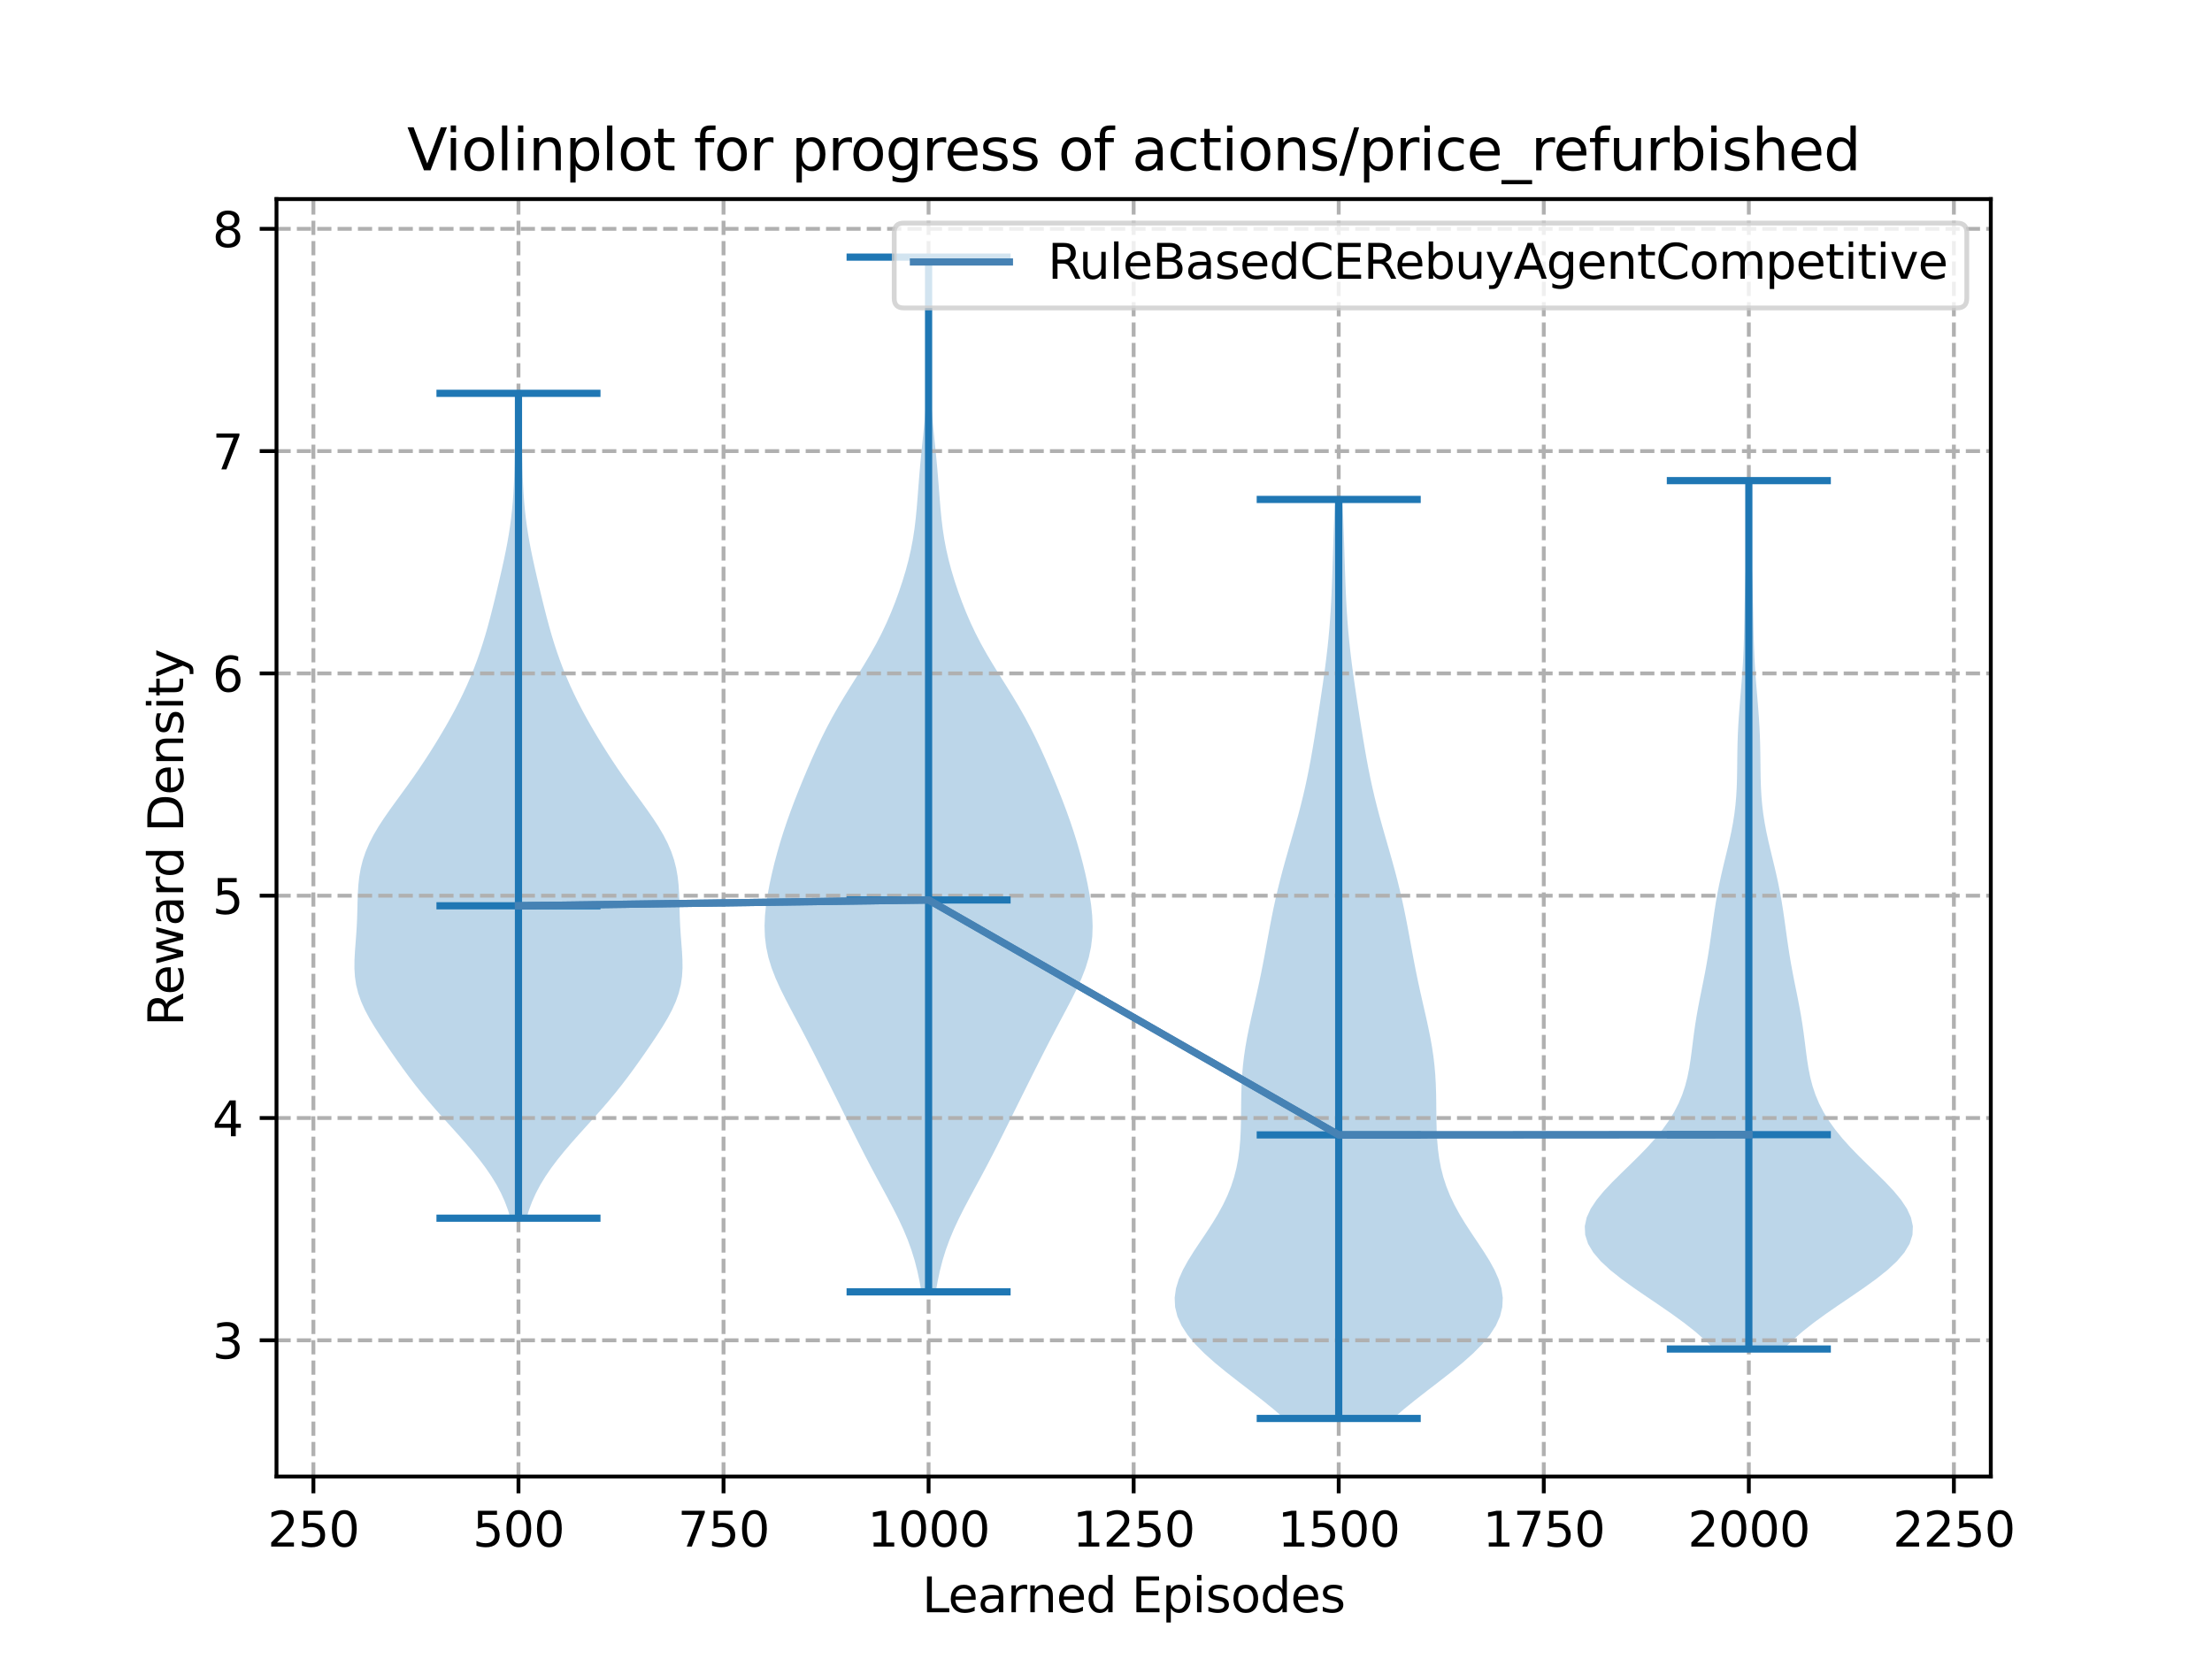 <?xml version="1.0" encoding="utf-8" standalone="no"?>
<!DOCTYPE svg PUBLIC "-//W3C//DTD SVG 1.1//EN"
  "http://www.w3.org/Graphics/SVG/1.1/DTD/svg11.dtd">
<svg xmlns:xlink="http://www.w3.org/1999/xlink" width="460.8pt" height="345.6pt" viewBox="0 0 460.8 345.6" xmlns="http://www.w3.org/2000/svg" version="1.1">
 <defs>
  <style type="text/css">*{stroke-linejoin: round; stroke-linecap: butt}</style>
 </defs>
 <g id="figure_1">
  <g id="patch_1">
   <path d="M 0 345.6 
L 460.8 345.6 
L 460.8 0 
L 0 0 
z
" style="fill: #ffffff"/>
  </g>
  <g id="axes_1">
   <g id="patch_2">
    <path d="M 57.6 307.584 
L 414.72 307.584 
L 414.72 41.472 
L 57.6 41.472 
z
" style="fill: #ffffff"/>
   </g>
   <g id="PolyCollection_1">
    <path d="M 109.674 253.775 
L 106.34 253.775 
L 105.81 252.039 
L 105.159 250.303 
L 104.377 248.567 
L 103.459 246.832 
L 102.404 245.096 
L 101.219 243.36 
L 99.917 241.624 
L 98.514 239.889 
L 97.032 238.153 
L 95.495 236.417 
L 93.931 234.681 
L 92.366 232.946 
L 90.822 231.21 
L 89.321 229.474 
L 87.875 227.738 
L 86.491 226.003 
L 85.165 224.267 
L 83.889 222.531 
L 82.65 220.795 
L 81.438 219.06 
L 80.249 217.324 
L 79.089 215.588 
L 77.977 213.852 
L 76.941 212.117 
L 76.017 210.381 
L 75.236 208.645 
L 74.624 206.909 
L 74.193 205.174 
L 73.936 203.438 
L 73.833 201.702 
L 73.848 199.966 
L 73.941 198.231 
L 74.071 196.495 
L 74.203 194.759 
L 74.314 193.023 
L 74.393 191.288 
L 74.445 189.552 
L 74.487 187.816 
L 74.546 186.08 
L 74.654 184.345 
L 74.845 182.609 
L 75.149 180.873 
L 75.59 179.137 
L 76.182 177.402 
L 76.928 175.666 
L 77.822 173.93 
L 78.846 172.194 
L 79.977 170.459 
L 81.184 168.723 
L 82.436 166.987 
L 83.703 165.251 
L 84.961 163.516 
L 86.192 161.78 
L 87.387 160.044 
L 88.544 158.308 
L 89.663 156.573 
L 90.749 154.837 
L 91.801 153.101 
L 92.821 151.365 
L 93.804 149.63 
L 94.748 147.894 
L 95.646 146.158 
L 96.496 144.422 
L 97.297 142.687 
L 98.047 140.951 
L 98.748 139.215 
L 99.402 137.479 
L 100.011 135.744 
L 100.579 134.008 
L 101.108 132.272 
L 101.603 130.536 
L 102.071 128.801 
L 102.518 127.065 
L 102.95 125.329 
L 103.371 123.593 
L 103.785 121.858 
L 104.192 120.122 
L 104.588 118.386 
L 104.97 116.65 
L 105.331 114.915 
L 105.666 113.179 
L 105.97 111.443 
L 106.239 109.707 
L 106.47 107.972 
L 106.664 106.236 
L 106.822 104.5 
L 106.947 102.764 
L 107.044 101.029 
L 107.117 99.293 
L 107.173 97.557 
L 107.217 95.821 
L 107.255 94.086 
L 107.291 92.35 
L 107.328 90.614 
L 107.367 88.878 
L 107.41 87.143 
L 107.456 85.407 
L 107.507 83.671 
L 107.56 81.935 
L 108.454 81.935 
L 108.454 81.935 
L 108.507 83.671 
L 108.557 85.407 
L 108.604 87.143 
L 108.647 88.878 
L 108.686 90.614 
L 108.723 92.35 
L 108.759 94.086 
L 108.797 95.821 
L 108.841 97.557 
L 108.897 99.293 
L 108.97 101.029 
L 109.067 102.764 
L 109.192 104.5 
L 109.35 106.236 
L 109.544 107.972 
L 109.775 109.707 
L 110.044 111.443 
L 110.347 113.179 
L 110.682 114.915 
L 111.044 116.65 
L 111.425 118.386 
L 111.822 120.122 
L 112.228 121.858 
L 112.642 123.593 
L 113.064 125.329 
L 113.496 127.065 
L 113.943 128.801 
L 114.411 130.536 
L 114.906 132.272 
L 115.435 134.008 
L 116.002 135.744 
L 116.612 137.479 
L 117.266 139.215 
L 117.967 140.951 
L 118.717 142.687 
L 119.517 144.422 
L 120.368 146.158 
L 121.266 147.894 
L 122.209 149.63 
L 123.193 151.365 
L 124.212 153.101 
L 125.265 154.837 
L 126.35 156.573 
L 127.47 158.308 
L 128.627 160.044 
L 129.822 161.78 
L 131.053 163.516 
L 132.311 165.251 
L 133.578 166.987 
L 134.83 168.723 
L 136.037 170.459 
L 137.167 172.194 
L 138.192 173.93 
L 139.085 175.666 
L 139.832 177.402 
L 140.423 179.137 
L 140.864 180.873 
L 141.169 182.609 
L 141.36 184.345 
L 141.468 186.08 
L 141.526 187.816 
L 141.568 189.552 
L 141.62 191.288 
L 141.7 193.023 
L 141.811 194.759 
L 141.943 196.495 
L 142.073 198.231 
L 142.166 199.966 
L 142.181 201.702 
L 142.077 203.438 
L 141.821 205.174 
L 141.39 206.909 
L 140.778 208.645 
L 139.997 210.381 
L 139.072 212.117 
L 138.037 213.852 
L 136.924 215.588 
L 135.764 217.324 
L 134.575 219.06 
L 133.364 220.795 
L 132.125 222.531 
L 130.849 224.267 
L 129.523 226.003 
L 128.138 227.738 
L 126.693 229.474 
L 125.192 231.21 
L 123.648 232.946 
L 122.082 234.681 
L 120.518 236.417 
L 118.982 238.153 
L 117.5 239.889 
L 116.097 241.624 
L 114.795 243.36 
L 113.61 245.096 
L 112.555 246.832 
L 111.637 248.567 
L 110.855 250.303 
L 110.204 252.039 
L 109.674 253.775 
z
" clip-path="url(#p1d6aef9fee)" style="fill: #1f77b4; fill-opacity: 0.3"/>
   </g>
   <g id="PolyCollection_2">
    <path d="M 194.942 269.113 
L 191.943 269.113 
L 191.56 266.936 
L 191.098 264.759 
L 190.537 262.582 
L 189.865 260.404 
L 189.073 258.227 
L 188.163 256.05 
L 187.146 253.873 
L 186.047 251.696 
L 184.894 249.518 
L 183.716 247.341 
L 182.539 245.164 
L 181.378 242.987 
L 180.242 240.809 
L 179.13 238.632 
L 178.036 236.455 
L 176.952 234.278 
L 175.873 232.101 
L 174.795 229.923 
L 173.714 227.746 
L 172.63 225.569 
L 171.543 223.392 
L 170.451 221.214 
L 169.348 219.037 
L 168.23 216.86 
L 167.093 214.683 
L 165.94 212.505 
L 164.781 210.328 
L 163.642 208.151 
L 162.558 205.974 
L 161.573 203.797 
L 160.731 201.619 
L 160.067 199.442 
L 159.603 197.265 
L 159.341 195.088 
L 159.268 192.91 
L 159.359 190.733 
L 159.582 188.556 
L 159.909 186.379 
L 160.316 184.202 
L 160.787 182.024 
L 161.313 179.847 
L 161.891 177.67 
L 162.521 175.493 
L 163.201 173.315 
L 163.932 171.138 
L 164.709 168.961 
L 165.529 166.784 
L 166.386 164.607 
L 167.274 162.429 
L 168.191 160.252 
L 169.138 158.075 
L 170.121 155.898 
L 171.151 153.72 
L 172.242 151.543 
L 173.403 149.366 
L 174.638 147.189 
L 175.94 145.011 
L 177.289 142.834 
L 178.655 140.657 
L 180.003 138.48 
L 181.3 136.303 
L 182.52 134.125 
L 183.647 131.948 
L 184.678 129.771 
L 185.621 127.594 
L 186.484 125.416 
L 187.278 123.239 
L 188.005 121.062 
L 188.665 118.885 
L 189.25 116.708 
L 189.752 114.53 
L 190.168 112.353 
L 190.501 110.176 
L 190.763 107.999 
L 190.972 105.821 
L 191.15 103.644 
L 191.316 101.467 
L 191.488 99.29 
L 191.675 97.113 
L 191.878 94.935 
L 192.094 92.758 
L 192.314 90.581 
L 192.528 88.404 
L 192.726 86.226 
L 192.899 84.049 
L 193.044 81.872 
L 193.158 79.695 
L 193.243 77.517 
L 193.3 75.34 
L 193.333 73.163 
L 193.346 70.986 
L 193.342 68.809 
L 193.325 66.631 
L 193.3 64.454 
L 193.27 62.277 
L 193.24 60.1 
L 193.214 57.922 
L 193.197 55.745 
L 193.191 53.568 
L 193.694 53.568 
L 193.694 53.568 
L 193.688 55.745 
L 193.671 57.922 
L 193.645 60.1 
L 193.615 62.277 
L 193.585 64.454 
L 193.56 66.631 
L 193.543 68.809 
L 193.539 70.986 
L 193.552 73.163 
L 193.585 75.34 
L 193.642 77.517 
L 193.726 79.695 
L 193.84 81.872 
L 193.985 84.049 
L 194.159 86.226 
L 194.356 88.404 
L 194.57 90.581 
L 194.79 92.758 
L 195.006 94.935 
L 195.21 97.113 
L 195.397 99.29 
L 195.568 101.467 
L 195.735 103.644 
L 195.913 105.821 
L 196.122 107.999 
L 196.384 110.176 
L 196.717 112.353 
L 197.133 114.53 
L 197.635 116.708 
L 198.22 118.885 
L 198.879 121.062 
L 199.607 123.239 
L 200.401 125.416 
L 201.264 127.594 
L 202.206 129.771 
L 203.238 131.948 
L 204.365 134.125 
L 205.584 136.303 
L 206.881 138.48 
L 208.229 140.657 
L 209.596 142.834 
L 210.944 145.011 
L 212.246 147.189 
L 213.482 149.366 
L 214.643 151.543 
L 215.734 153.72 
L 216.764 155.898 
L 217.747 158.075 
L 218.693 160.252 
L 219.61 162.429 
L 220.498 164.607 
L 221.355 166.784 
L 222.175 168.961 
L 222.953 171.138 
L 223.683 173.315 
L 224.364 175.493 
L 224.993 177.67 
L 225.572 179.847 
L 226.098 182.024 
L 226.569 184.202 
L 226.976 186.379 
L 227.303 188.556 
L 227.526 190.733 
L 227.616 192.91 
L 227.544 195.088 
L 227.282 197.265 
L 226.818 199.442 
L 226.154 201.619 
L 225.311 203.797 
L 224.326 205.974 
L 223.243 208.151 
L 222.103 210.328 
L 220.945 212.505 
L 219.791 214.683 
L 218.654 216.86 
L 217.537 219.037 
L 216.434 221.214 
L 215.341 223.392 
L 214.254 225.569 
L 213.171 227.746 
L 212.09 229.923 
L 211.011 232.101 
L 209.932 234.278 
L 208.849 236.455 
L 207.755 238.632 
L 206.642 240.809 
L 205.506 242.987 
L 204.346 245.164 
L 203.168 247.341 
L 201.991 249.518 
L 200.837 251.696 
L 199.738 253.873 
L 198.722 256.05 
L 197.811 258.227 
L 197.019 260.404 
L 196.347 262.582 
L 195.787 264.759 
L 195.324 266.936 
L 194.942 269.113 
z
" clip-path="url(#p1d6aef9fee)" style="fill: #1f77b4; fill-opacity: 0.3"/>
   </g>
   <g id="PolyCollection_3">
    <path d="M 290.226 295.488 
L 267.529 295.488 
L 265.289 293.554 
L 262.899 291.62 
L 260.413 289.687 
L 257.897 287.753 
L 255.424 285.819 
L 253.068 283.885 
L 250.901 281.951 
L 248.988 280.018 
L 247.386 278.084 
L 246.138 276.15 
L 245.271 274.216 
L 244.795 272.283 
L 244.704 270.349 
L 244.972 268.415 
L 245.561 266.481 
L 246.418 264.547 
L 247.484 262.614 
L 248.691 260.68 
L 249.975 258.746 
L 251.273 256.812 
L 252.531 254.878 
L 253.704 252.945 
L 254.762 251.011 
L 255.682 249.077 
L 256.457 247.143 
L 257.087 245.209 
L 257.578 243.276 
L 257.944 241.342 
L 258.201 239.408 
L 258.369 237.474 
L 258.467 235.54 
L 258.517 233.607 
L 258.539 231.673 
L 258.556 229.739 
L 258.587 227.805 
L 258.65 225.872 
L 258.759 223.938 
L 258.924 222.004 
L 259.15 220.07 
L 259.437 218.136 
L 259.778 216.203 
L 260.166 214.269 
L 260.585 212.335 
L 261.023 210.401 
L 261.466 208.467 
L 261.902 206.534 
L 262.323 204.6 
L 262.725 202.666 
L 263.107 200.732 
L 263.473 198.798 
L 263.829 196.865 
L 264.183 194.931 
L 264.543 192.997 
L 264.918 191.063 
L 265.313 189.129 
L 265.734 187.196 
L 266.184 185.262 
L 266.664 183.328 
L 267.171 181.394 
L 267.701 179.461 
L 268.248 177.527 
L 268.805 175.593 
L 269.362 173.659 
L 269.91 171.725 
L 270.442 169.792 
L 270.951 167.858 
L 271.431 165.924 
L 271.88 163.99 
L 272.298 162.056 
L 272.687 160.123 
L 273.051 158.189 
L 273.395 156.255 
L 273.723 154.321 
L 274.04 152.387 
L 274.35 150.454 
L 274.655 148.52 
L 274.954 146.586 
L 275.248 144.652 
L 275.534 142.719 
L 275.809 140.785 
L 276.07 138.851 
L 276.314 136.917 
L 276.537 134.983 
L 276.738 133.05 
L 276.915 131.116 
L 277.067 129.182 
L 277.197 127.248 
L 277.306 125.314 
L 277.399 123.381 
L 277.477 121.447 
L 277.547 119.513 
L 277.61 117.579 
L 277.672 115.645 
L 277.734 113.712 
L 277.799 111.778 
L 277.868 109.844 
L 277.942 107.91 
L 278.019 105.976 
L 278.1 104.043 
L 279.656 104.043 
L 279.656 104.043 
L 279.736 105.976 
L 279.814 107.91 
L 279.887 109.844 
L 279.956 111.778 
L 280.021 113.712 
L 280.083 115.645 
L 280.145 117.579 
L 280.209 119.513 
L 280.278 121.447 
L 280.357 123.381 
L 280.449 125.314 
L 280.558 127.248 
L 280.688 129.182 
L 280.841 131.116 
L 281.018 133.05 
L 281.218 134.983 
L 281.441 136.917 
L 281.685 138.851 
L 281.946 140.785 
L 282.222 142.719 
L 282.508 144.652 
L 282.801 146.586 
L 283.101 148.52 
L 283.405 150.454 
L 283.715 152.387 
L 284.032 154.321 
L 284.361 156.255 
L 284.704 158.189 
L 285.069 160.123 
L 285.458 162.056 
L 285.876 163.99 
L 286.325 165.924 
L 286.805 167.858 
L 287.313 169.792 
L 287.845 171.725 
L 288.394 173.659 
L 288.951 175.593 
L 289.507 177.527 
L 290.054 179.461 
L 290.584 181.394 
L 291.091 183.328 
L 291.571 185.262 
L 292.021 187.196 
L 292.443 189.129 
L 292.838 191.063 
L 293.212 192.997 
L 293.572 194.931 
L 293.926 196.865 
L 294.282 198.798 
L 294.648 200.732 
L 295.031 202.666 
L 295.432 204.6 
L 295.854 206.534 
L 296.29 208.467 
L 296.732 210.401 
L 297.17 212.335 
L 297.59 214.269 
L 297.977 216.203 
L 298.319 218.136 
L 298.606 220.07 
L 298.832 222.004 
L 298.997 223.938 
L 299.105 225.872 
L 299.168 227.805 
L 299.199 229.739 
L 299.216 231.673 
L 299.239 233.607 
L 299.289 235.54 
L 299.387 237.474 
L 299.554 239.408 
L 299.812 241.342 
L 300.178 243.276 
L 300.669 245.209 
L 301.298 247.143 
L 302.073 249.077 
L 302.994 251.011 
L 304.051 252.945 
L 305.225 254.878 
L 306.483 256.812 
L 307.78 258.746 
L 309.064 260.68 
L 310.272 262.614 
L 311.337 264.547 
L 312.195 266.481 
L 312.784 268.415 
L 313.052 270.349 
L 312.96 272.283 
L 312.484 274.216 
L 311.617 276.15 
L 310.369 278.084 
L 308.767 280.018 
L 306.855 281.951 
L 304.687 283.885 
L 302.331 285.819 
L 299.858 287.753 
L 297.343 289.687 
L 294.857 291.62 
L 292.466 293.554 
L 290.226 295.488 
z
" clip-path="url(#p1d6aef9fee)" style="fill: #1f77b4; fill-opacity: 0.3"/>
   </g>
   <g id="PolyCollection_4">
    <path d="M 371.577 281.023 
L 357.049 281.023 
L 355.206 279.196 
L 353.111 277.369 
L 350.786 275.542 
L 348.274 273.714 
L 345.632 271.887 
L 342.935 270.06 
L 340.273 268.233 
L 337.744 266.405 
L 335.447 264.578 
L 333.477 262.751 
L 331.914 260.924 
L 330.818 259.097 
L 330.225 257.269 
L 330.139 255.442 
L 330.54 253.615 
L 331.381 251.788 
L 332.595 249.96 
L 334.104 248.133 
L 335.821 246.306 
L 337.66 244.479 
L 339.542 242.651 
L 341.397 240.824 
L 343.169 238.997 
L 344.814 237.17 
L 346.3 235.343 
L 347.611 233.515 
L 348.736 231.688 
L 349.677 229.861 
L 350.444 228.034 
L 351.052 226.206 
L 351.524 224.379 
L 351.89 222.552 
L 352.178 220.725 
L 352.422 218.897 
L 352.65 217.07 
L 352.886 215.243 
L 353.147 213.416 
L 353.442 211.589 
L 353.77 209.761 
L 354.124 207.934 
L 354.493 206.107 
L 354.861 204.28 
L 355.217 202.452 
L 355.55 200.625 
L 355.857 198.798 
L 356.139 196.971 
L 356.401 195.143 
L 356.653 193.316 
L 356.907 191.489 
L 357.175 189.662 
L 357.467 187.835 
L 357.791 186.007 
L 358.152 184.18 
L 358.547 182.353 
L 358.971 180.526 
L 359.413 178.698 
L 359.855 176.871 
L 360.282 175.044 
L 360.675 173.217 
L 361.019 171.389 
L 361.304 169.562 
L 361.525 167.735 
L 361.683 165.908 
L 361.787 164.081 
L 361.847 162.253 
L 361.879 160.426 
L 361.899 158.599 
L 361.921 156.772 
L 361.958 154.944 
L 362.018 153.117 
L 362.105 151.29 
L 362.218 149.463 
L 362.352 147.635 
L 362.5 145.808 
L 362.653 143.981 
L 362.802 142.154 
L 362.939 140.327 
L 363.057 138.499 
L 363.155 136.672 
L 363.232 134.845 
L 363.291 133.018 
L 363.336 131.19 
L 363.373 129.363 
L 363.409 127.536 
L 363.448 125.709 
L 363.495 123.881 
L 363.55 122.054 
L 363.615 120.227 
L 363.685 118.4 
L 363.757 116.573 
L 363.828 114.745 
L 363.894 112.918 
L 363.95 111.091 
L 363.997 109.264 
L 364.034 107.436 
L 364.063 105.609 
L 364.084 103.782 
L 364.102 101.955 
L 364.117 100.127 
L 364.509 100.127 
L 364.509 100.127 
L 364.525 101.955 
L 364.542 103.782 
L 364.564 105.609 
L 364.592 107.436 
L 364.629 109.264 
L 364.676 111.091 
L 364.733 112.918 
L 364.798 114.745 
L 364.869 116.573 
L 364.942 118.4 
L 365.012 120.227 
L 365.076 122.054 
L 365.131 123.881 
L 365.178 125.709 
L 365.218 127.536 
L 365.253 129.363 
L 365.29 131.19 
L 365.335 133.018 
L 365.394 134.845 
L 365.471 136.672 
L 365.569 138.499 
L 365.688 140.327 
L 365.824 142.154 
L 365.973 143.981 
L 366.126 145.808 
L 366.274 147.635 
L 366.408 149.463 
L 366.521 151.29 
L 366.608 153.117 
L 366.668 154.944 
L 366.705 156.772 
L 366.728 158.599 
L 366.747 160.426 
L 366.779 162.253 
L 366.84 164.081 
L 366.943 165.908 
L 367.101 167.735 
L 367.322 169.562 
L 367.607 171.389 
L 367.951 173.217 
L 368.344 175.044 
L 368.771 176.871 
L 369.214 178.698 
L 369.655 180.526 
L 370.079 182.353 
L 370.474 184.18 
L 370.835 186.007 
L 371.159 187.835 
L 371.451 189.662 
L 371.719 191.489 
L 371.973 193.316 
L 372.225 195.143 
L 372.487 196.971 
L 372.769 198.798 
L 373.076 200.625 
L 373.409 202.452 
L 373.765 204.28 
L 374.133 206.107 
L 374.502 207.934 
L 374.856 209.761 
L 375.184 211.589 
L 375.479 213.416 
L 375.74 215.243 
L 375.976 217.07 
L 376.204 218.897 
L 376.448 220.725 
L 376.737 222.552 
L 377.102 224.379 
L 377.574 226.206 
L 378.183 228.034 
L 378.949 229.861 
L 379.89 231.688 
L 381.016 233.515 
L 382.326 235.343 
L 383.813 237.17 
L 385.457 238.997 
L 387.229 240.824 
L 389.084 242.651 
L 390.966 244.479 
L 392.806 246.306 
L 394.522 248.133 
L 396.031 249.96 
L 397.246 251.788 
L 398.086 253.615 
L 398.487 255.442 
L 398.402 257.269 
L 397.808 259.097 
L 396.712 260.924 
L 395.149 262.751 
L 393.179 264.578 
L 390.882 266.405 
L 388.353 268.233 
L 385.691 270.06 
L 382.994 271.887 
L 380.352 273.714 
L 377.84 275.542 
L 375.516 277.369 
L 373.42 279.196 
L 371.577 281.023 
z
" clip-path="url(#p1d6aef9fee)" style="fill: #1f77b4; fill-opacity: 0.3"/>
   </g>
   <g id="matplotlib.axis_1">
    <g id="xtick_1">
     <g id="line2d_1">
      <path d="M 65.289 307.584 
L 65.289 41.472 
" clip-path="url(#p1d6aef9fee)" style="fill: none; stroke-dasharray: 2.96,1.28; stroke-dashoffset: 0; stroke: #b0b0b0; stroke-width: 0.8"/>
     </g>
     <g id="line2d_2">
      <defs>
       <path id="ma82712d4cd" d="M 0 0 
L 0 3.5 
" style="stroke: #000000; stroke-width: 0.8"/>
      </defs>
      <g>
       <use xlink:href="#ma82712d4cd" x="65.289" y="307.584" style="stroke: #000000; stroke-width: 0.8"/>
      </g>
     </g>
     <g id="text_1">
      <!-- 250 -->
      <g transform="translate(55.745 322.182)scale(0.1 -0.1)">
       <defs>
        <path id="DejaVuSans-32" d="M 1228 531 
L 3431 531 
L 3431 0 
L 469 0 
L 469 531 
Q 828 903 1448 1529 
Q 2069 2156 2228 2338 
Q 2531 2678 2651 2914 
Q 2772 3150 2772 3378 
Q 2772 3750 2511 3984 
Q 2250 4219 1831 4219 
Q 1534 4219 1204 4116 
Q 875 4013 500 3803 
L 500 4441 
Q 881 4594 1212 4672 
Q 1544 4750 1819 4750 
Q 2544 4750 2975 4387 
Q 3406 4025 3406 3419 
Q 3406 3131 3298 2873 
Q 3191 2616 2906 2266 
Q 2828 2175 2409 1742 
Q 1991 1309 1228 531 
z
" transform="scale(0.016)"/>
        <path id="DejaVuSans-35" d="M 691 4666 
L 3169 4666 
L 3169 4134 
L 1269 4134 
L 1269 2991 
Q 1406 3038 1543 3061 
Q 1681 3084 1819 3084 
Q 2600 3084 3056 2656 
Q 3513 2228 3513 1497 
Q 3513 744 3044 326 
Q 2575 -91 1722 -91 
Q 1428 -91 1123 -41 
Q 819 9 494 109 
L 494 744 
Q 775 591 1075 516 
Q 1375 441 1709 441 
Q 2250 441 2565 725 
Q 2881 1009 2881 1497 
Q 2881 1984 2565 2268 
Q 2250 2553 1709 2553 
Q 1456 2553 1204 2497 
Q 953 2441 691 2322 
L 691 4666 
z
" transform="scale(0.016)"/>
        <path id="DejaVuSans-30" d="M 2034 4250 
Q 1547 4250 1301 3770 
Q 1056 3291 1056 2328 
Q 1056 1369 1301 889 
Q 1547 409 2034 409 
Q 2525 409 2770 889 
Q 3016 1369 3016 2328 
Q 3016 3291 2770 3770 
Q 2525 4250 2034 4250 
z
M 2034 4750 
Q 2819 4750 3233 4129 
Q 3647 3509 3647 2328 
Q 3647 1150 3233 529 
Q 2819 -91 2034 -91 
Q 1250 -91 836 529 
Q 422 1150 422 2328 
Q 422 3509 836 4129 
Q 1250 4750 2034 4750 
z
" transform="scale(0.016)"/>
       </defs>
       <use xlink:href="#DejaVuSans-32"/>
       <use xlink:href="#DejaVuSans-35" x="63.623"/>
       <use xlink:href="#DejaVuSans-30" x="127.246"/>
      </g>
     </g>
    </g>
    <g id="xtick_2">
     <g id="line2d_3">
      <path d="M 108.007 307.584 
L 108.007 41.472 
" clip-path="url(#p1d6aef9fee)" style="fill: none; stroke-dasharray: 2.96,1.28; stroke-dashoffset: 0; stroke: #b0b0b0; stroke-width: 0.8"/>
     </g>
     <g id="line2d_4">
      <g>
       <use xlink:href="#ma82712d4cd" x="108.007" y="307.584" style="stroke: #000000; stroke-width: 0.8"/>
      </g>
     </g>
     <g id="text_2">
      <!-- 500 -->
      <g transform="translate(98.463 322.182)scale(0.1 -0.1)">
       <use xlink:href="#DejaVuSans-35"/>
       <use xlink:href="#DejaVuSans-30" x="63.623"/>
       <use xlink:href="#DejaVuSans-30" x="127.246"/>
      </g>
     </g>
    </g>
    <g id="xtick_3">
     <g id="line2d_5">
      <path d="M 150.725 307.584 
L 150.725 41.472 
" clip-path="url(#p1d6aef9fee)" style="fill: none; stroke-dasharray: 2.96,1.28; stroke-dashoffset: 0; stroke: #b0b0b0; stroke-width: 0.8"/>
     </g>
     <g id="line2d_6">
      <g>
       <use xlink:href="#ma82712d4cd" x="150.725" y="307.584" style="stroke: #000000; stroke-width: 0.8"/>
      </g>
     </g>
     <g id="text_3">
      <!-- 750 -->
      <g transform="translate(141.181 322.182)scale(0.1 -0.1)">
       <defs>
        <path id="DejaVuSans-37" d="M 525 4666 
L 3525 4666 
L 3525 4397 
L 1831 0 
L 1172 0 
L 2766 4134 
L 525 4134 
L 525 4666 
z
" transform="scale(0.016)"/>
       </defs>
       <use xlink:href="#DejaVuSans-37"/>
       <use xlink:href="#DejaVuSans-35" x="63.623"/>
       <use xlink:href="#DejaVuSans-30" x="127.246"/>
      </g>
     </g>
    </g>
    <g id="xtick_4">
     <g id="line2d_7">
      <path d="M 193.442 307.584 
L 193.442 41.472 
" clip-path="url(#p1d6aef9fee)" style="fill: none; stroke-dasharray: 2.96,1.28; stroke-dashoffset: 0; stroke: #b0b0b0; stroke-width: 0.8"/>
     </g>
     <g id="line2d_8">
      <g>
       <use xlink:href="#ma82712d4cd" x="193.442" y="307.584" style="stroke: #000000; stroke-width: 0.8"/>
      </g>
     </g>
     <g id="text_4">
      <!-- 1000 -->
      <g transform="translate(180.717 322.182)scale(0.1 -0.1)">
       <defs>
        <path id="DejaVuSans-31" d="M 794 531 
L 1825 531 
L 1825 4091 
L 703 3866 
L 703 4441 
L 1819 4666 
L 2450 4666 
L 2450 531 
L 3481 531 
L 3481 0 
L 794 0 
L 794 531 
z
" transform="scale(0.016)"/>
       </defs>
       <use xlink:href="#DejaVuSans-31"/>
       <use xlink:href="#DejaVuSans-30" x="63.623"/>
       <use xlink:href="#DejaVuSans-30" x="127.246"/>
       <use xlink:href="#DejaVuSans-30" x="190.869"/>
      </g>
     </g>
    </g>
    <g id="xtick_5">
     <g id="line2d_9">
      <path d="M 236.16 307.584 
L 236.16 41.472 
" clip-path="url(#p1d6aef9fee)" style="fill: none; stroke-dasharray: 2.96,1.28; stroke-dashoffset: 0; stroke: #b0b0b0; stroke-width: 0.8"/>
     </g>
     <g id="line2d_10">
      <g>
       <use xlink:href="#ma82712d4cd" x="236.16" y="307.584" style="stroke: #000000; stroke-width: 0.8"/>
      </g>
     </g>
     <g id="text_5">
      <!-- 1250 -->
      <g transform="translate(223.435 322.182)scale(0.1 -0.1)">
       <use xlink:href="#DejaVuSans-31"/>
       <use xlink:href="#DejaVuSans-32" x="63.623"/>
       <use xlink:href="#DejaVuSans-35" x="127.246"/>
       <use xlink:href="#DejaVuSans-30" x="190.869"/>
      </g>
     </g>
    </g>
    <g id="xtick_6">
     <g id="line2d_11">
      <path d="M 278.878 307.584 
L 278.878 41.472 
" clip-path="url(#p1d6aef9fee)" style="fill: none; stroke-dasharray: 2.96,1.28; stroke-dashoffset: 0; stroke: #b0b0b0; stroke-width: 0.8"/>
     </g>
     <g id="line2d_12">
      <g>
       <use xlink:href="#ma82712d4cd" x="278.878" y="307.584" style="stroke: #000000; stroke-width: 0.8"/>
      </g>
     </g>
     <g id="text_6">
      <!-- 1500 -->
      <g transform="translate(266.153 322.182)scale(0.1 -0.1)">
       <use xlink:href="#DejaVuSans-31"/>
       <use xlink:href="#DejaVuSans-35" x="63.623"/>
       <use xlink:href="#DejaVuSans-30" x="127.246"/>
       <use xlink:href="#DejaVuSans-30" x="190.869"/>
      </g>
     </g>
    </g>
    <g id="xtick_7">
     <g id="line2d_13">
      <path d="M 321.595 307.584 
L 321.595 41.472 
" clip-path="url(#p1d6aef9fee)" style="fill: none; stroke-dasharray: 2.96,1.28; stroke-dashoffset: 0; stroke: #b0b0b0; stroke-width: 0.8"/>
     </g>
     <g id="line2d_14">
      <g>
       <use xlink:href="#ma82712d4cd" x="321.595" y="307.584" style="stroke: #000000; stroke-width: 0.8"/>
      </g>
     </g>
     <g id="text_7">
      <!-- 1750 -->
      <g transform="translate(308.87 322.182)scale(0.1 -0.1)">
       <use xlink:href="#DejaVuSans-31"/>
       <use xlink:href="#DejaVuSans-37" x="63.623"/>
       <use xlink:href="#DejaVuSans-35" x="127.246"/>
       <use xlink:href="#DejaVuSans-30" x="190.869"/>
      </g>
     </g>
    </g>
    <g id="xtick_8">
     <g id="line2d_15">
      <path d="M 364.313 307.584 
L 364.313 41.472 
" clip-path="url(#p1d6aef9fee)" style="fill: none; stroke-dasharray: 2.96,1.28; stroke-dashoffset: 0; stroke: #b0b0b0; stroke-width: 0.8"/>
     </g>
     <g id="line2d_16">
      <g>
       <use xlink:href="#ma82712d4cd" x="364.313" y="307.584" style="stroke: #000000; stroke-width: 0.8"/>
      </g>
     </g>
     <g id="text_8">
      <!-- 2000 -->
      <g transform="translate(351.588 322.182)scale(0.1 -0.1)">
       <use xlink:href="#DejaVuSans-32"/>
       <use xlink:href="#DejaVuSans-30" x="63.623"/>
       <use xlink:href="#DejaVuSans-30" x="127.246"/>
       <use xlink:href="#DejaVuSans-30" x="190.869"/>
      </g>
     </g>
    </g>
    <g id="xtick_9">
     <g id="line2d_17">
      <path d="M 407.031 307.584 
L 407.031 41.472 
" clip-path="url(#p1d6aef9fee)" style="fill: none; stroke-dasharray: 2.96,1.28; stroke-dashoffset: 0; stroke: #b0b0b0; stroke-width: 0.8"/>
     </g>
     <g id="line2d_18">
      <g>
       <use xlink:href="#ma82712d4cd" x="407.031" y="307.584" style="stroke: #000000; stroke-width: 0.8"/>
      </g>
     </g>
     <g id="text_9">
      <!-- 2250 -->
      <g transform="translate(394.306 322.182)scale(0.1 -0.1)">
       <use xlink:href="#DejaVuSans-32"/>
       <use xlink:href="#DejaVuSans-32" x="63.623"/>
       <use xlink:href="#DejaVuSans-35" x="127.246"/>
       <use xlink:href="#DejaVuSans-30" x="190.869"/>
      </g>
     </g>
    </g>
    <g id="text_10">
     <!-- Learned Episodes -->
     <g transform="translate(192.102 335.861)scale(0.1 -0.1)">
      <defs>
       <path id="DejaVuSans-4c" d="M 628 4666 
L 1259 4666 
L 1259 531 
L 3531 531 
L 3531 0 
L 628 0 
L 628 4666 
z
" transform="scale(0.016)"/>
       <path id="DejaVuSans-65" d="M 3597 1894 
L 3597 1613 
L 953 1613 
Q 991 1019 1311 708 
Q 1631 397 2203 397 
Q 2534 397 2845 478 
Q 3156 559 3463 722 
L 3463 178 
Q 3153 47 2828 -22 
Q 2503 -91 2169 -91 
Q 1331 -91 842 396 
Q 353 884 353 1716 
Q 353 2575 817 3079 
Q 1281 3584 2069 3584 
Q 2775 3584 3186 3129 
Q 3597 2675 3597 1894 
z
M 3022 2063 
Q 3016 2534 2758 2815 
Q 2500 3097 2075 3097 
Q 1594 3097 1305 2825 
Q 1016 2553 972 2059 
L 3022 2063 
z
" transform="scale(0.016)"/>
       <path id="DejaVuSans-61" d="M 2194 1759 
Q 1497 1759 1228 1600 
Q 959 1441 959 1056 
Q 959 750 1161 570 
Q 1363 391 1709 391 
Q 2188 391 2477 730 
Q 2766 1069 2766 1631 
L 2766 1759 
L 2194 1759 
z
M 3341 1997 
L 3341 0 
L 2766 0 
L 2766 531 
Q 2569 213 2275 61 
Q 1981 -91 1556 -91 
Q 1019 -91 701 211 
Q 384 513 384 1019 
Q 384 1609 779 1909 
Q 1175 2209 1959 2209 
L 2766 2209 
L 2766 2266 
Q 2766 2663 2505 2880 
Q 2244 3097 1772 3097 
Q 1472 3097 1187 3025 
Q 903 2953 641 2809 
L 641 3341 
Q 956 3463 1253 3523 
Q 1550 3584 1831 3584 
Q 2591 3584 2966 3190 
Q 3341 2797 3341 1997 
z
" transform="scale(0.016)"/>
       <path id="DejaVuSans-72" d="M 2631 2963 
Q 2534 3019 2420 3045 
Q 2306 3072 2169 3072 
Q 1681 3072 1420 2755 
Q 1159 2438 1159 1844 
L 1159 0 
L 581 0 
L 581 3500 
L 1159 3500 
L 1159 2956 
Q 1341 3275 1631 3429 
Q 1922 3584 2338 3584 
Q 2397 3584 2469 3576 
Q 2541 3569 2628 3553 
L 2631 2963 
z
" transform="scale(0.016)"/>
       <path id="DejaVuSans-6e" d="M 3513 2113 
L 3513 0 
L 2938 0 
L 2938 2094 
Q 2938 2591 2744 2837 
Q 2550 3084 2163 3084 
Q 1697 3084 1428 2787 
Q 1159 2491 1159 1978 
L 1159 0 
L 581 0 
L 581 3500 
L 1159 3500 
L 1159 2956 
Q 1366 3272 1645 3428 
Q 1925 3584 2291 3584 
Q 2894 3584 3203 3211 
Q 3513 2838 3513 2113 
z
" transform="scale(0.016)"/>
       <path id="DejaVuSans-64" d="M 2906 2969 
L 2906 4863 
L 3481 4863 
L 3481 0 
L 2906 0 
L 2906 525 
Q 2725 213 2448 61 
Q 2172 -91 1784 -91 
Q 1150 -91 751 415 
Q 353 922 353 1747 
Q 353 2572 751 3078 
Q 1150 3584 1784 3584 
Q 2172 3584 2448 3432 
Q 2725 3281 2906 2969 
z
M 947 1747 
Q 947 1113 1208 752 
Q 1469 391 1925 391 
Q 2381 391 2643 752 
Q 2906 1113 2906 1747 
Q 2906 2381 2643 2742 
Q 2381 3103 1925 3103 
Q 1469 3103 1208 2742 
Q 947 2381 947 1747 
z
" transform="scale(0.016)"/>
       <path id="DejaVuSans-20" transform="scale(0.016)"/>
       <path id="DejaVuSans-45" d="M 628 4666 
L 3578 4666 
L 3578 4134 
L 1259 4134 
L 1259 2753 
L 3481 2753 
L 3481 2222 
L 1259 2222 
L 1259 531 
L 3634 531 
L 3634 0 
L 628 0 
L 628 4666 
z
" transform="scale(0.016)"/>
       <path id="DejaVuSans-70" d="M 1159 525 
L 1159 -1331 
L 581 -1331 
L 581 3500 
L 1159 3500 
L 1159 2969 
Q 1341 3281 1617 3432 
Q 1894 3584 2278 3584 
Q 2916 3584 3314 3078 
Q 3713 2572 3713 1747 
Q 3713 922 3314 415 
Q 2916 -91 2278 -91 
Q 1894 -91 1617 61 
Q 1341 213 1159 525 
z
M 3116 1747 
Q 3116 2381 2855 2742 
Q 2594 3103 2138 3103 
Q 1681 3103 1420 2742 
Q 1159 2381 1159 1747 
Q 1159 1113 1420 752 
Q 1681 391 2138 391 
Q 2594 391 2855 752 
Q 3116 1113 3116 1747 
z
" transform="scale(0.016)"/>
       <path id="DejaVuSans-69" d="M 603 3500 
L 1178 3500 
L 1178 0 
L 603 0 
L 603 3500 
z
M 603 4863 
L 1178 4863 
L 1178 4134 
L 603 4134 
L 603 4863 
z
" transform="scale(0.016)"/>
       <path id="DejaVuSans-73" d="M 2834 3397 
L 2834 2853 
Q 2591 2978 2328 3040 
Q 2066 3103 1784 3103 
Q 1356 3103 1142 2972 
Q 928 2841 928 2578 
Q 928 2378 1081 2264 
Q 1234 2150 1697 2047 
L 1894 2003 
Q 2506 1872 2764 1633 
Q 3022 1394 3022 966 
Q 3022 478 2636 193 
Q 2250 -91 1575 -91 
Q 1294 -91 989 -36 
Q 684 19 347 128 
L 347 722 
Q 666 556 975 473 
Q 1284 391 1588 391 
Q 1994 391 2212 530 
Q 2431 669 2431 922 
Q 2431 1156 2273 1281 
Q 2116 1406 1581 1522 
L 1381 1569 
Q 847 1681 609 1914 
Q 372 2147 372 2553 
Q 372 3047 722 3315 
Q 1072 3584 1716 3584 
Q 2034 3584 2315 3537 
Q 2597 3491 2834 3397 
z
" transform="scale(0.016)"/>
       <path id="DejaVuSans-6f" d="M 1959 3097 
Q 1497 3097 1228 2736 
Q 959 2375 959 1747 
Q 959 1119 1226 758 
Q 1494 397 1959 397 
Q 2419 397 2687 759 
Q 2956 1122 2956 1747 
Q 2956 2369 2687 2733 
Q 2419 3097 1959 3097 
z
M 1959 3584 
Q 2709 3584 3137 3096 
Q 3566 2609 3566 1747 
Q 3566 888 3137 398 
Q 2709 -91 1959 -91 
Q 1206 -91 779 398 
Q 353 888 353 1747 
Q 353 2609 779 3096 
Q 1206 3584 1959 3584 
z
" transform="scale(0.016)"/>
      </defs>
      <use xlink:href="#DejaVuSans-4c"/>
      <use xlink:href="#DejaVuSans-65" x="53.963"/>
      <use xlink:href="#DejaVuSans-61" x="115.486"/>
      <use xlink:href="#DejaVuSans-72" x="176.766"/>
      <use xlink:href="#DejaVuSans-6e" x="216.129"/>
      <use xlink:href="#DejaVuSans-65" x="279.508"/>
      <use xlink:href="#DejaVuSans-64" x="341.031"/>
      <use xlink:href="#DejaVuSans-20" x="404.508"/>
      <use xlink:href="#DejaVuSans-45" x="436.295"/>
      <use xlink:href="#DejaVuSans-70" x="499.479"/>
      <use xlink:href="#DejaVuSans-69" x="562.955"/>
      <use xlink:href="#DejaVuSans-73" x="590.738"/>
      <use xlink:href="#DejaVuSans-6f" x="642.838"/>
      <use xlink:href="#DejaVuSans-64" x="704.02"/>
      <use xlink:href="#DejaVuSans-65" x="767.496"/>
      <use xlink:href="#DejaVuSans-73" x="829.02"/>
     </g>
    </g>
   </g>
   <g id="matplotlib.axis_2">
    <g id="ytick_1">
     <g id="line2d_19">
      <path d="M 57.6 279.207 
L 414.72 279.207 
" clip-path="url(#p1d6aef9fee)" style="fill: none; stroke-dasharray: 2.96,1.28; stroke-dashoffset: 0; stroke: #b0b0b0; stroke-width: 0.8"/>
     </g>
     <g id="line2d_20">
      <defs>
       <path id="m3b473f5308" d="M 0 0 
L -3.5 0 
" style="stroke: #000000; stroke-width: 0.8"/>
      </defs>
      <g>
       <use xlink:href="#m3b473f5308" x="57.6" y="279.207" style="stroke: #000000; stroke-width: 0.8"/>
      </g>
     </g>
     <g id="text_11">
      <!-- 3 -->
      <g transform="translate(44.237 283.006)scale(0.1 -0.1)">
       <defs>
        <path id="DejaVuSans-33" d="M 2597 2516 
Q 3050 2419 3304 2112 
Q 3559 1806 3559 1356 
Q 3559 666 3084 287 
Q 2609 -91 1734 -91 
Q 1441 -91 1130 -33 
Q 819 25 488 141 
L 488 750 
Q 750 597 1062 519 
Q 1375 441 1716 441 
Q 2309 441 2620 675 
Q 2931 909 2931 1356 
Q 2931 1769 2642 2001 
Q 2353 2234 1838 2234 
L 1294 2234 
L 1294 2753 
L 1863 2753 
Q 2328 2753 2575 2939 
Q 2822 3125 2822 3475 
Q 2822 3834 2567 4026 
Q 2313 4219 1838 4219 
Q 1578 4219 1281 4162 
Q 984 4106 628 3988 
L 628 4550 
Q 988 4650 1302 4700 
Q 1616 4750 1894 4750 
Q 2613 4750 3031 4423 
Q 3450 4097 3450 3541 
Q 3450 3153 3228 2886 
Q 3006 2619 2597 2516 
z
" transform="scale(0.016)"/>
       </defs>
       <use xlink:href="#DejaVuSans-33"/>
      </g>
     </g>
    </g>
    <g id="ytick_2">
     <g id="line2d_21">
      <path d="M 57.6 232.899 
L 414.72 232.899 
" clip-path="url(#p1d6aef9fee)" style="fill: none; stroke-dasharray: 2.96,1.28; stroke-dashoffset: 0; stroke: #b0b0b0; stroke-width: 0.8"/>
     </g>
     <g id="line2d_22">
      <g>
       <use xlink:href="#m3b473f5308" x="57.6" y="232.899" style="stroke: #000000; stroke-width: 0.8"/>
      </g>
     </g>
     <g id="text_12">
      <!-- 4 -->
      <g transform="translate(44.237 236.698)scale(0.1 -0.1)">
       <defs>
        <path id="DejaVuSans-34" d="M 2419 4116 
L 825 1625 
L 2419 1625 
L 2419 4116 
z
M 2253 4666 
L 3047 4666 
L 3047 1625 
L 3713 1625 
L 3713 1100 
L 3047 1100 
L 3047 0 
L 2419 0 
L 2419 1100 
L 313 1100 
L 313 1709 
L 2253 4666 
z
" transform="scale(0.016)"/>
       </defs>
       <use xlink:href="#DejaVuSans-34"/>
      </g>
     </g>
    </g>
    <g id="ytick_3">
     <g id="line2d_23">
      <path d="M 57.6 186.591 
L 414.72 186.591 
" clip-path="url(#p1d6aef9fee)" style="fill: none; stroke-dasharray: 2.96,1.28; stroke-dashoffset: 0; stroke: #b0b0b0; stroke-width: 0.8"/>
     </g>
     <g id="line2d_24">
      <g>
       <use xlink:href="#m3b473f5308" x="57.6" y="186.591" style="stroke: #000000; stroke-width: 0.8"/>
      </g>
     </g>
     <g id="text_13">
      <!-- 5 -->
      <g transform="translate(44.237 190.39)scale(0.1 -0.1)">
       <use xlink:href="#DejaVuSans-35"/>
      </g>
     </g>
    </g>
    <g id="ytick_4">
     <g id="line2d_25">
      <path d="M 57.6 140.283 
L 414.72 140.283 
" clip-path="url(#p1d6aef9fee)" style="fill: none; stroke-dasharray: 2.96,1.28; stroke-dashoffset: 0; stroke: #b0b0b0; stroke-width: 0.8"/>
     </g>
     <g id="line2d_26">
      <g>
       <use xlink:href="#m3b473f5308" x="57.6" y="140.283" style="stroke: #000000; stroke-width: 0.8"/>
      </g>
     </g>
     <g id="text_14">
      <!-- 6 -->
      <g transform="translate(44.237 144.082)scale(0.1 -0.1)">
       <defs>
        <path id="DejaVuSans-36" d="M 2113 2584 
Q 1688 2584 1439 2293 
Q 1191 2003 1191 1497 
Q 1191 994 1439 701 
Q 1688 409 2113 409 
Q 2538 409 2786 701 
Q 3034 994 3034 1497 
Q 3034 2003 2786 2293 
Q 2538 2584 2113 2584 
z
M 3366 4563 
L 3366 3988 
Q 3128 4100 2886 4159 
Q 2644 4219 2406 4219 
Q 1781 4219 1451 3797 
Q 1122 3375 1075 2522 
Q 1259 2794 1537 2939 
Q 1816 3084 2150 3084 
Q 2853 3084 3261 2657 
Q 3669 2231 3669 1497 
Q 3669 778 3244 343 
Q 2819 -91 2113 -91 
Q 1303 -91 875 529 
Q 447 1150 447 2328 
Q 447 3434 972 4092 
Q 1497 4750 2381 4750 
Q 2619 4750 2861 4703 
Q 3103 4656 3366 4563 
z
" transform="scale(0.016)"/>
       </defs>
       <use xlink:href="#DejaVuSans-36"/>
      </g>
     </g>
    </g>
    <g id="ytick_5">
     <g id="line2d_27">
      <path d="M 57.6 93.975 
L 414.72 93.975 
" clip-path="url(#p1d6aef9fee)" style="fill: none; stroke-dasharray: 2.96,1.28; stroke-dashoffset: 0; stroke: #b0b0b0; stroke-width: 0.8"/>
     </g>
     <g id="line2d_28">
      <g>
       <use xlink:href="#m3b473f5308" x="57.6" y="93.975" style="stroke: #000000; stroke-width: 0.8"/>
      </g>
     </g>
     <g id="text_15">
      <!-- 7 -->
      <g transform="translate(44.237 97.775)scale(0.1 -0.1)">
       <use xlink:href="#DejaVuSans-37"/>
      </g>
     </g>
    </g>
    <g id="ytick_6">
     <g id="line2d_29">
      <path d="M 57.6 47.668 
L 414.72 47.668 
" clip-path="url(#p1d6aef9fee)" style="fill: none; stroke-dasharray: 2.96,1.28; stroke-dashoffset: 0; stroke: #b0b0b0; stroke-width: 0.8"/>
     </g>
     <g id="line2d_30">
      <g>
       <use xlink:href="#m3b473f5308" x="57.6" y="47.668" style="stroke: #000000; stroke-width: 0.8"/>
      </g>
     </g>
     <g id="text_16">
      <!-- 8 -->
      <g transform="translate(44.237 51.467)scale(0.1 -0.1)">
       <defs>
        <path id="DejaVuSans-38" d="M 2034 2216 
Q 1584 2216 1326 1975 
Q 1069 1734 1069 1313 
Q 1069 891 1326 650 
Q 1584 409 2034 409 
Q 2484 409 2743 651 
Q 3003 894 3003 1313 
Q 3003 1734 2745 1975 
Q 2488 2216 2034 2216 
z
M 1403 2484 
Q 997 2584 770 2862 
Q 544 3141 544 3541 
Q 544 4100 942 4425 
Q 1341 4750 2034 4750 
Q 2731 4750 3128 4425 
Q 3525 4100 3525 3541 
Q 3525 3141 3298 2862 
Q 3072 2584 2669 2484 
Q 3125 2378 3379 2068 
Q 3634 1759 3634 1313 
Q 3634 634 3220 271 
Q 2806 -91 2034 -91 
Q 1263 -91 848 271 
Q 434 634 434 1313 
Q 434 1759 690 2068 
Q 947 2378 1403 2484 
z
M 1172 3481 
Q 1172 3119 1398 2916 
Q 1625 2713 2034 2713 
Q 2441 2713 2670 2916 
Q 2900 3119 2900 3481 
Q 2900 3844 2670 4047 
Q 2441 4250 2034 4250 
Q 1625 4250 1398 4047 
Q 1172 3844 1172 3481 
z
" transform="scale(0.016)"/>
       </defs>
       <use xlink:href="#DejaVuSans-38"/>
      </g>
     </g>
    </g>
    <g id="text_17">
     <!-- Reward Density -->
     <g transform="translate(38.158 213.747)rotate(-90)scale(0.1 -0.1)">
      <defs>
       <path id="DejaVuSans-52" d="M 2841 2188 
Q 3044 2119 3236 1894 
Q 3428 1669 3622 1275 
L 4263 0 
L 3584 0 
L 2988 1197 
Q 2756 1666 2539 1819 
Q 2322 1972 1947 1972 
L 1259 1972 
L 1259 0 
L 628 0 
L 628 4666 
L 2053 4666 
Q 2853 4666 3247 4331 
Q 3641 3997 3641 3322 
Q 3641 2881 3436 2590 
Q 3231 2300 2841 2188 
z
M 1259 4147 
L 1259 2491 
L 2053 2491 
Q 2509 2491 2742 2702 
Q 2975 2913 2975 3322 
Q 2975 3731 2742 3939 
Q 2509 4147 2053 4147 
L 1259 4147 
z
" transform="scale(0.016)"/>
       <path id="DejaVuSans-77" d="M 269 3500 
L 844 3500 
L 1563 769 
L 2278 3500 
L 2956 3500 
L 3675 769 
L 4391 3500 
L 4966 3500 
L 4050 0 
L 3372 0 
L 2619 2869 
L 1863 0 
L 1184 0 
L 269 3500 
z
" transform="scale(0.016)"/>
       <path id="DejaVuSans-44" d="M 1259 4147 
L 1259 519 
L 2022 519 
Q 2988 519 3436 956 
Q 3884 1394 3884 2338 
Q 3884 3275 3436 3711 
Q 2988 4147 2022 4147 
L 1259 4147 
z
M 628 4666 
L 1925 4666 
Q 3281 4666 3915 4102 
Q 4550 3538 4550 2338 
Q 4550 1131 3912 565 
Q 3275 0 1925 0 
L 628 0 
L 628 4666 
z
" transform="scale(0.016)"/>
       <path id="DejaVuSans-74" d="M 1172 4494 
L 1172 3500 
L 2356 3500 
L 2356 3053 
L 1172 3053 
L 1172 1153 
Q 1172 725 1289 603 
Q 1406 481 1766 481 
L 2356 481 
L 2356 0 
L 1766 0 
Q 1100 0 847 248 
Q 594 497 594 1153 
L 594 3053 
L 172 3053 
L 172 3500 
L 594 3500 
L 594 4494 
L 1172 4494 
z
" transform="scale(0.016)"/>
       <path id="DejaVuSans-79" d="M 2059 -325 
Q 1816 -950 1584 -1140 
Q 1353 -1331 966 -1331 
L 506 -1331 
L 506 -850 
L 844 -850 
Q 1081 -850 1212 -737 
Q 1344 -625 1503 -206 
L 1606 56 
L 191 3500 
L 800 3500 
L 1894 763 
L 2988 3500 
L 3597 3500 
L 2059 -325 
z
" transform="scale(0.016)"/>
      </defs>
      <use xlink:href="#DejaVuSans-52"/>
      <use xlink:href="#DejaVuSans-65" x="64.982"/>
      <use xlink:href="#DejaVuSans-77" x="126.506"/>
      <use xlink:href="#DejaVuSans-61" x="208.293"/>
      <use xlink:href="#DejaVuSans-72" x="269.572"/>
      <use xlink:href="#DejaVuSans-64" x="308.936"/>
      <use xlink:href="#DejaVuSans-20" x="372.412"/>
      <use xlink:href="#DejaVuSans-44" x="404.199"/>
      <use xlink:href="#DejaVuSans-65" x="481.201"/>
      <use xlink:href="#DejaVuSans-6e" x="542.725"/>
      <use xlink:href="#DejaVuSans-73" x="606.104"/>
      <use xlink:href="#DejaVuSans-69" x="658.203"/>
      <use xlink:href="#DejaVuSans-74" x="685.986"/>
      <use xlink:href="#DejaVuSans-79" x="725.195"/>
     </g>
    </g>
   </g>
   <g id="LineCollection_1">
    <path d="M 90.92 188.691 
L 125.094 188.691 
" clip-path="url(#p1d6aef9fee)" style="fill: none; stroke: #1f77b4; stroke-width: 1.5"/>
    <path d="M 176.355 187.478 
L 210.529 187.478 
" clip-path="url(#p1d6aef9fee)" style="fill: none; stroke: #1f77b4; stroke-width: 1.5"/>
    <path d="M 261.791 236.426 
L 295.965 236.426 
" clip-path="url(#p1d6aef9fee)" style="fill: none; stroke: #1f77b4; stroke-width: 1.5"/>
    <path d="M 347.226 236.373 
L 381.4 236.373 
" clip-path="url(#p1d6aef9fee)" style="fill: none; stroke: #1f77b4; stroke-width: 1.5"/>
   </g>
   <g id="LineCollection_2">
    <path d="M 90.92 81.935 
L 125.094 81.935 
" clip-path="url(#p1d6aef9fee)" style="fill: none; stroke: #1f77b4; stroke-width: 1.5"/>
    <path d="M 176.355 53.568 
L 210.529 53.568 
" clip-path="url(#p1d6aef9fee)" style="fill: none; stroke: #1f77b4; stroke-width: 1.5"/>
    <path d="M 261.791 104.043 
L 295.965 104.043 
" clip-path="url(#p1d6aef9fee)" style="fill: none; stroke: #1f77b4; stroke-width: 1.5"/>
    <path d="M 347.226 100.127 
L 381.4 100.127 
" clip-path="url(#p1d6aef9fee)" style="fill: none; stroke: #1f77b4; stroke-width: 1.5"/>
   </g>
   <g id="LineCollection_3">
    <path d="M 90.92 253.775 
L 125.094 253.775 
" clip-path="url(#p1d6aef9fee)" style="fill: none; stroke: #1f77b4; stroke-width: 1.5"/>
    <path d="M 176.355 269.113 
L 210.529 269.113 
" clip-path="url(#p1d6aef9fee)" style="fill: none; stroke: #1f77b4; stroke-width: 1.5"/>
    <path d="M 261.791 295.488 
L 295.965 295.488 
" clip-path="url(#p1d6aef9fee)" style="fill: none; stroke: #1f77b4; stroke-width: 1.5"/>
    <path d="M 347.226 281.023 
L 381.4 281.023 
" clip-path="url(#p1d6aef9fee)" style="fill: none; stroke: #1f77b4; stroke-width: 1.5"/>
   </g>
   <g id="LineCollection_4">
    <path d="M 108.007 253.775 
L 108.007 81.935 
" clip-path="url(#p1d6aef9fee)" style="fill: none; stroke: #1f77b4; stroke-width: 1.5"/>
    <path d="M 193.442 269.113 
L 193.442 53.568 
" clip-path="url(#p1d6aef9fee)" style="fill: none; stroke: #1f77b4; stroke-width: 1.5"/>
    <path d="M 278.878 295.488 
L 278.878 104.043 
" clip-path="url(#p1d6aef9fee)" style="fill: none; stroke: #1f77b4; stroke-width: 1.5"/>
    <path d="M 364.313 281.023 
L 364.313 100.127 
" clip-path="url(#p1d6aef9fee)" style="fill: none; stroke: #1f77b4; stroke-width: 1.5"/>
   </g>
   <g id="line2d_31">
    <path d="M 108.007 188.691 
L 193.442 187.478 
L 278.878 236.426 
L 364.313 236.373 
" clip-path="url(#p1d6aef9fee)" style="fill: none; stroke: #4682b4; stroke-width: 1.5; stroke-linecap: square"/>
   </g>
   <g id="line2d_32">
    <path d="M 108.007 188.691 
L 193.442 187.478 
L 278.878 236.426 
L 364.313 236.373 
" clip-path="url(#p1d6aef9fee)" style="fill: none; stroke: #4682b4; stroke-width: 1.5; stroke-linecap: square"/>
   </g>
   <g id="patch_3">
    <path d="M 57.6 307.584 
L 57.6 41.472 
" style="fill: none; stroke: #000000; stroke-width: 0.8; stroke-linejoin: miter; stroke-linecap: square"/>
   </g>
   <g id="patch_4">
    <path d="M 414.72 307.584 
L 414.72 41.472 
" style="fill: none; stroke: #000000; stroke-width: 0.8; stroke-linejoin: miter; stroke-linecap: square"/>
   </g>
   <g id="patch_5">
    <path d="M 57.6 307.584 
L 414.72 307.584 
" style="fill: none; stroke: #000000; stroke-width: 0.8; stroke-linejoin: miter; stroke-linecap: square"/>
   </g>
   <g id="patch_6">
    <path d="M 57.6 41.472 
L 414.72 41.472 
" style="fill: none; stroke: #000000; stroke-width: 0.8; stroke-linejoin: miter; stroke-linecap: square"/>
   </g>
   <g id="text_18">
    <!-- Violinplot for progress of actions/price_refurbished -->
    <g transform="translate(84.802 35.472)scale(0.12 -0.12)">
     <defs>
      <path id="DejaVuSans-56" d="M 1831 0 
L 50 4666 
L 709 4666 
L 2188 738 
L 3669 4666 
L 4325 4666 
L 2547 0 
L 1831 0 
z
" transform="scale(0.016)"/>
      <path id="DejaVuSans-6c" d="M 603 4863 
L 1178 4863 
L 1178 0 
L 603 0 
L 603 4863 
z
" transform="scale(0.016)"/>
      <path id="DejaVuSans-66" d="M 2375 4863 
L 2375 4384 
L 1825 4384 
Q 1516 4384 1395 4259 
Q 1275 4134 1275 3809 
L 1275 3500 
L 2222 3500 
L 2222 3053 
L 1275 3053 
L 1275 0 
L 697 0 
L 697 3053 
L 147 3053 
L 147 3500 
L 697 3500 
L 697 3744 
Q 697 4328 969 4595 
Q 1241 4863 1831 4863 
L 2375 4863 
z
" transform="scale(0.016)"/>
      <path id="DejaVuSans-67" d="M 2906 1791 
Q 2906 2416 2648 2759 
Q 2391 3103 1925 3103 
Q 1463 3103 1205 2759 
Q 947 2416 947 1791 
Q 947 1169 1205 825 
Q 1463 481 1925 481 
Q 2391 481 2648 825 
Q 2906 1169 2906 1791 
z
M 3481 434 
Q 3481 -459 3084 -895 
Q 2688 -1331 1869 -1331 
Q 1566 -1331 1297 -1286 
Q 1028 -1241 775 -1147 
L 775 -588 
Q 1028 -725 1275 -790 
Q 1522 -856 1778 -856 
Q 2344 -856 2625 -561 
Q 2906 -266 2906 331 
L 2906 616 
Q 2728 306 2450 153 
Q 2172 0 1784 0 
Q 1141 0 747 490 
Q 353 981 353 1791 
Q 353 2603 747 3093 
Q 1141 3584 1784 3584 
Q 2172 3584 2450 3431 
Q 2728 3278 2906 2969 
L 2906 3500 
L 3481 3500 
L 3481 434 
z
" transform="scale(0.016)"/>
      <path id="DejaVuSans-63" d="M 3122 3366 
L 3122 2828 
Q 2878 2963 2633 3030 
Q 2388 3097 2138 3097 
Q 1578 3097 1268 2742 
Q 959 2388 959 1747 
Q 959 1106 1268 751 
Q 1578 397 2138 397 
Q 2388 397 2633 464 
Q 2878 531 3122 666 
L 3122 134 
Q 2881 22 2623 -34 
Q 2366 -91 2075 -91 
Q 1284 -91 818 406 
Q 353 903 353 1747 
Q 353 2603 823 3093 
Q 1294 3584 2113 3584 
Q 2378 3584 2631 3529 
Q 2884 3475 3122 3366 
z
" transform="scale(0.016)"/>
      <path id="DejaVuSans-2f" d="M 1625 4666 
L 2156 4666 
L 531 -594 
L 0 -594 
L 1625 4666 
z
" transform="scale(0.016)"/>
      <path id="DejaVuSans-5f" d="M 3263 -1063 
L 3263 -1509 
L -63 -1509 
L -63 -1063 
L 3263 -1063 
z
" transform="scale(0.016)"/>
      <path id="DejaVuSans-75" d="M 544 1381 
L 544 3500 
L 1119 3500 
L 1119 1403 
Q 1119 906 1312 657 
Q 1506 409 1894 409 
Q 2359 409 2629 706 
Q 2900 1003 2900 1516 
L 2900 3500 
L 3475 3500 
L 3475 0 
L 2900 0 
L 2900 538 
Q 2691 219 2414 64 
Q 2138 -91 1772 -91 
Q 1169 -91 856 284 
Q 544 659 544 1381 
z
M 1991 3584 
L 1991 3584 
z
" transform="scale(0.016)"/>
      <path id="DejaVuSans-62" d="M 3116 1747 
Q 3116 2381 2855 2742 
Q 2594 3103 2138 3103 
Q 1681 3103 1420 2742 
Q 1159 2381 1159 1747 
Q 1159 1113 1420 752 
Q 1681 391 2138 391 
Q 2594 391 2855 752 
Q 3116 1113 3116 1747 
z
M 1159 2969 
Q 1341 3281 1617 3432 
Q 1894 3584 2278 3584 
Q 2916 3584 3314 3078 
Q 3713 2572 3713 1747 
Q 3713 922 3314 415 
Q 2916 -91 2278 -91 
Q 1894 -91 1617 61 
Q 1341 213 1159 525 
L 1159 0 
L 581 0 
L 581 4863 
L 1159 4863 
L 1159 2969 
z
" transform="scale(0.016)"/>
      <path id="DejaVuSans-68" d="M 3513 2113 
L 3513 0 
L 2938 0 
L 2938 2094 
Q 2938 2591 2744 2837 
Q 2550 3084 2163 3084 
Q 1697 3084 1428 2787 
Q 1159 2491 1159 1978 
L 1159 0 
L 581 0 
L 581 4863 
L 1159 4863 
L 1159 2956 
Q 1366 3272 1645 3428 
Q 1925 3584 2291 3584 
Q 2894 3584 3203 3211 
Q 3513 2838 3513 2113 
z
" transform="scale(0.016)"/>
     </defs>
     <use xlink:href="#DejaVuSans-56"/>
     <use xlink:href="#DejaVuSans-69" x="66.158"/>
     <use xlink:href="#DejaVuSans-6f" x="93.941"/>
     <use xlink:href="#DejaVuSans-6c" x="155.123"/>
     <use xlink:href="#DejaVuSans-69" x="182.906"/>
     <use xlink:href="#DejaVuSans-6e" x="210.689"/>
     <use xlink:href="#DejaVuSans-70" x="274.068"/>
     <use xlink:href="#DejaVuSans-6c" x="337.545"/>
     <use xlink:href="#DejaVuSans-6f" x="365.328"/>
     <use xlink:href="#DejaVuSans-74" x="426.51"/>
     <use xlink:href="#DejaVuSans-20" x="465.719"/>
     <use xlink:href="#DejaVuSans-66" x="497.506"/>
     <use xlink:href="#DejaVuSans-6f" x="532.711"/>
     <use xlink:href="#DejaVuSans-72" x="593.893"/>
     <use xlink:href="#DejaVuSans-20" x="635.006"/>
     <use xlink:href="#DejaVuSans-70" x="666.793"/>
     <use xlink:href="#DejaVuSans-72" x="730.27"/>
     <use xlink:href="#DejaVuSans-6f" x="769.133"/>
     <use xlink:href="#DejaVuSans-67" x="830.314"/>
     <use xlink:href="#DejaVuSans-72" x="893.791"/>
     <use xlink:href="#DejaVuSans-65" x="932.654"/>
     <use xlink:href="#DejaVuSans-73" x="994.178"/>
     <use xlink:href="#DejaVuSans-73" x="1046.277"/>
     <use xlink:href="#DejaVuSans-20" x="1098.377"/>
     <use xlink:href="#DejaVuSans-6f" x="1130.164"/>
     <use xlink:href="#DejaVuSans-66" x="1191.346"/>
     <use xlink:href="#DejaVuSans-20" x="1226.551"/>
     <use xlink:href="#DejaVuSans-61" x="1258.338"/>
     <use xlink:href="#DejaVuSans-63" x="1319.617"/>
     <use xlink:href="#DejaVuSans-74" x="1374.598"/>
     <use xlink:href="#DejaVuSans-69" x="1413.807"/>
     <use xlink:href="#DejaVuSans-6f" x="1441.59"/>
     <use xlink:href="#DejaVuSans-6e" x="1502.771"/>
     <use xlink:href="#DejaVuSans-73" x="1566.15"/>
     <use xlink:href="#DejaVuSans-2f" x="1618.25"/>
     <use xlink:href="#DejaVuSans-70" x="1651.941"/>
     <use xlink:href="#DejaVuSans-72" x="1715.418"/>
     <use xlink:href="#DejaVuSans-69" x="1756.531"/>
     <use xlink:href="#DejaVuSans-63" x="1784.314"/>
     <use xlink:href="#DejaVuSans-65" x="1839.295"/>
     <use xlink:href="#DejaVuSans-5f" x="1900.818"/>
     <use xlink:href="#DejaVuSans-72" x="1950.818"/>
     <use xlink:href="#DejaVuSans-65" x="1989.682"/>
     <use xlink:href="#DejaVuSans-66" x="2051.205"/>
     <use xlink:href="#DejaVuSans-75" x="2086.41"/>
     <use xlink:href="#DejaVuSans-72" x="2149.789"/>
     <use xlink:href="#DejaVuSans-62" x="2190.902"/>
     <use xlink:href="#DejaVuSans-69" x="2254.379"/>
     <use xlink:href="#DejaVuSans-73" x="2282.162"/>
     <use xlink:href="#DejaVuSans-68" x="2334.262"/>
     <use xlink:href="#DejaVuSans-65" x="2397.641"/>
     <use xlink:href="#DejaVuSans-64" x="2459.164"/>
    </g>
   </g>
   <g id="legend_1">
    <g id="patch_7">
     <path d="M 188.282 64.15 
L 407.72 64.15 
Q 409.72 64.15 409.72 62.15 
L 409.72 48.472 
Q 409.72 46.472 407.72 46.472 
L 188.282 46.472 
Q 186.282 46.472 186.282 48.472 
L 186.282 62.15 
Q 186.282 64.15 188.282 64.15 
z
" style="fill: #ffffff; opacity: 0.8; stroke: #cccccc; stroke-linejoin: miter"/>
    </g>
    <g id="line2d_33">
     <path d="M 190.282 54.57 
L 200.282 54.57 
L 210.282 54.57 
" style="fill: none; stroke: #4682b4; stroke-width: 1.5; stroke-linecap: square"/>
    </g>
    <g id="text_19">
     <!-- RuleBasedCERebuyAgentCompetitive -->
     <g transform="translate(218.282 58.07)scale(0.1 -0.1)">
      <defs>
       <path id="DejaVuSans-42" d="M 1259 2228 
L 1259 519 
L 2272 519 
Q 2781 519 3026 730 
Q 3272 941 3272 1375 
Q 3272 1813 3026 2020 
Q 2781 2228 2272 2228 
L 1259 2228 
z
M 1259 4147 
L 1259 2741 
L 2194 2741 
Q 2656 2741 2882 2914 
Q 3109 3088 3109 3444 
Q 3109 3797 2882 3972 
Q 2656 4147 2194 4147 
L 1259 4147 
z
M 628 4666 
L 2241 4666 
Q 2963 4666 3353 4366 
Q 3744 4066 3744 3513 
Q 3744 3084 3544 2831 
Q 3344 2578 2956 2516 
Q 3422 2416 3680 2098 
Q 3938 1781 3938 1306 
Q 3938 681 3513 340 
Q 3088 0 2303 0 
L 628 0 
L 628 4666 
z
" transform="scale(0.016)"/>
       <path id="DejaVuSans-43" d="M 4122 4306 
L 4122 3641 
Q 3803 3938 3442 4084 
Q 3081 4231 2675 4231 
Q 1875 4231 1450 3742 
Q 1025 3253 1025 2328 
Q 1025 1406 1450 917 
Q 1875 428 2675 428 
Q 3081 428 3442 575 
Q 3803 722 4122 1019 
L 4122 359 
Q 3791 134 3420 21 
Q 3050 -91 2638 -91 
Q 1578 -91 968 557 
Q 359 1206 359 2328 
Q 359 3453 968 4101 
Q 1578 4750 2638 4750 
Q 3056 4750 3426 4639 
Q 3797 4528 4122 4306 
z
" transform="scale(0.016)"/>
       <path id="DejaVuSans-41" d="M 2188 4044 
L 1331 1722 
L 3047 1722 
L 2188 4044 
z
M 1831 4666 
L 2547 4666 
L 4325 0 
L 3669 0 
L 3244 1197 
L 1141 1197 
L 716 0 
L 50 0 
L 1831 4666 
z
" transform="scale(0.016)"/>
       <path id="DejaVuSans-6d" d="M 3328 2828 
Q 3544 3216 3844 3400 
Q 4144 3584 4550 3584 
Q 5097 3584 5394 3201 
Q 5691 2819 5691 2113 
L 5691 0 
L 5113 0 
L 5113 2094 
Q 5113 2597 4934 2840 
Q 4756 3084 4391 3084 
Q 3944 3084 3684 2787 
Q 3425 2491 3425 1978 
L 3425 0 
L 2847 0 
L 2847 2094 
Q 2847 2600 2669 2842 
Q 2491 3084 2119 3084 
Q 1678 3084 1418 2786 
Q 1159 2488 1159 1978 
L 1159 0 
L 581 0 
L 581 3500 
L 1159 3500 
L 1159 2956 
Q 1356 3278 1631 3431 
Q 1906 3584 2284 3584 
Q 2666 3584 2933 3390 
Q 3200 3197 3328 2828 
z
" transform="scale(0.016)"/>
       <path id="DejaVuSans-76" d="M 191 3500 
L 800 3500 
L 1894 563 
L 2988 3500 
L 3597 3500 
L 2284 0 
L 1503 0 
L 191 3500 
z
" transform="scale(0.016)"/>
      </defs>
      <use xlink:href="#DejaVuSans-52"/>
      <use xlink:href="#DejaVuSans-75" x="64.982"/>
      <use xlink:href="#DejaVuSans-6c" x="128.361"/>
      <use xlink:href="#DejaVuSans-65" x="156.145"/>
      <use xlink:href="#DejaVuSans-42" x="217.668"/>
      <use xlink:href="#DejaVuSans-61" x="286.271"/>
      <use xlink:href="#DejaVuSans-73" x="347.551"/>
      <use xlink:href="#DejaVuSans-65" x="399.65"/>
      <use xlink:href="#DejaVuSans-64" x="461.174"/>
      <use xlink:href="#DejaVuSans-43" x="524.65"/>
      <use xlink:href="#DejaVuSans-45" x="594.475"/>
      <use xlink:href="#DejaVuSans-52" x="657.658"/>
      <use xlink:href="#DejaVuSans-65" x="722.641"/>
      <use xlink:href="#DejaVuSans-62" x="784.164"/>
      <use xlink:href="#DejaVuSans-75" x="847.641"/>
      <use xlink:href="#DejaVuSans-79" x="911.02"/>
      <use xlink:href="#DejaVuSans-41" x="970.199"/>
      <use xlink:href="#DejaVuSans-67" x="1038.607"/>
      <use xlink:href="#DejaVuSans-65" x="1102.084"/>
      <use xlink:href="#DejaVuSans-6e" x="1163.607"/>
      <use xlink:href="#DejaVuSans-74" x="1226.986"/>
      <use xlink:href="#DejaVuSans-43" x="1266.195"/>
      <use xlink:href="#DejaVuSans-6f" x="1336.02"/>
      <use xlink:href="#DejaVuSans-6d" x="1397.201"/>
      <use xlink:href="#DejaVuSans-70" x="1494.613"/>
      <use xlink:href="#DejaVuSans-65" x="1558.09"/>
      <use xlink:href="#DejaVuSans-74" x="1619.613"/>
      <use xlink:href="#DejaVuSans-69" x="1658.822"/>
      <use xlink:href="#DejaVuSans-74" x="1686.605"/>
      <use xlink:href="#DejaVuSans-69" x="1725.814"/>
      <use xlink:href="#DejaVuSans-76" x="1753.598"/>
      <use xlink:href="#DejaVuSans-65" x="1812.777"/>
     </g>
    </g>
   </g>
  </g>
 </g>
 <defs>
  <clipPath id="p1d6aef9fee">
   <rect x="57.6" y="41.472" width="357.12" height="266.112"/>
  </clipPath>
 </defs>
</svg>

